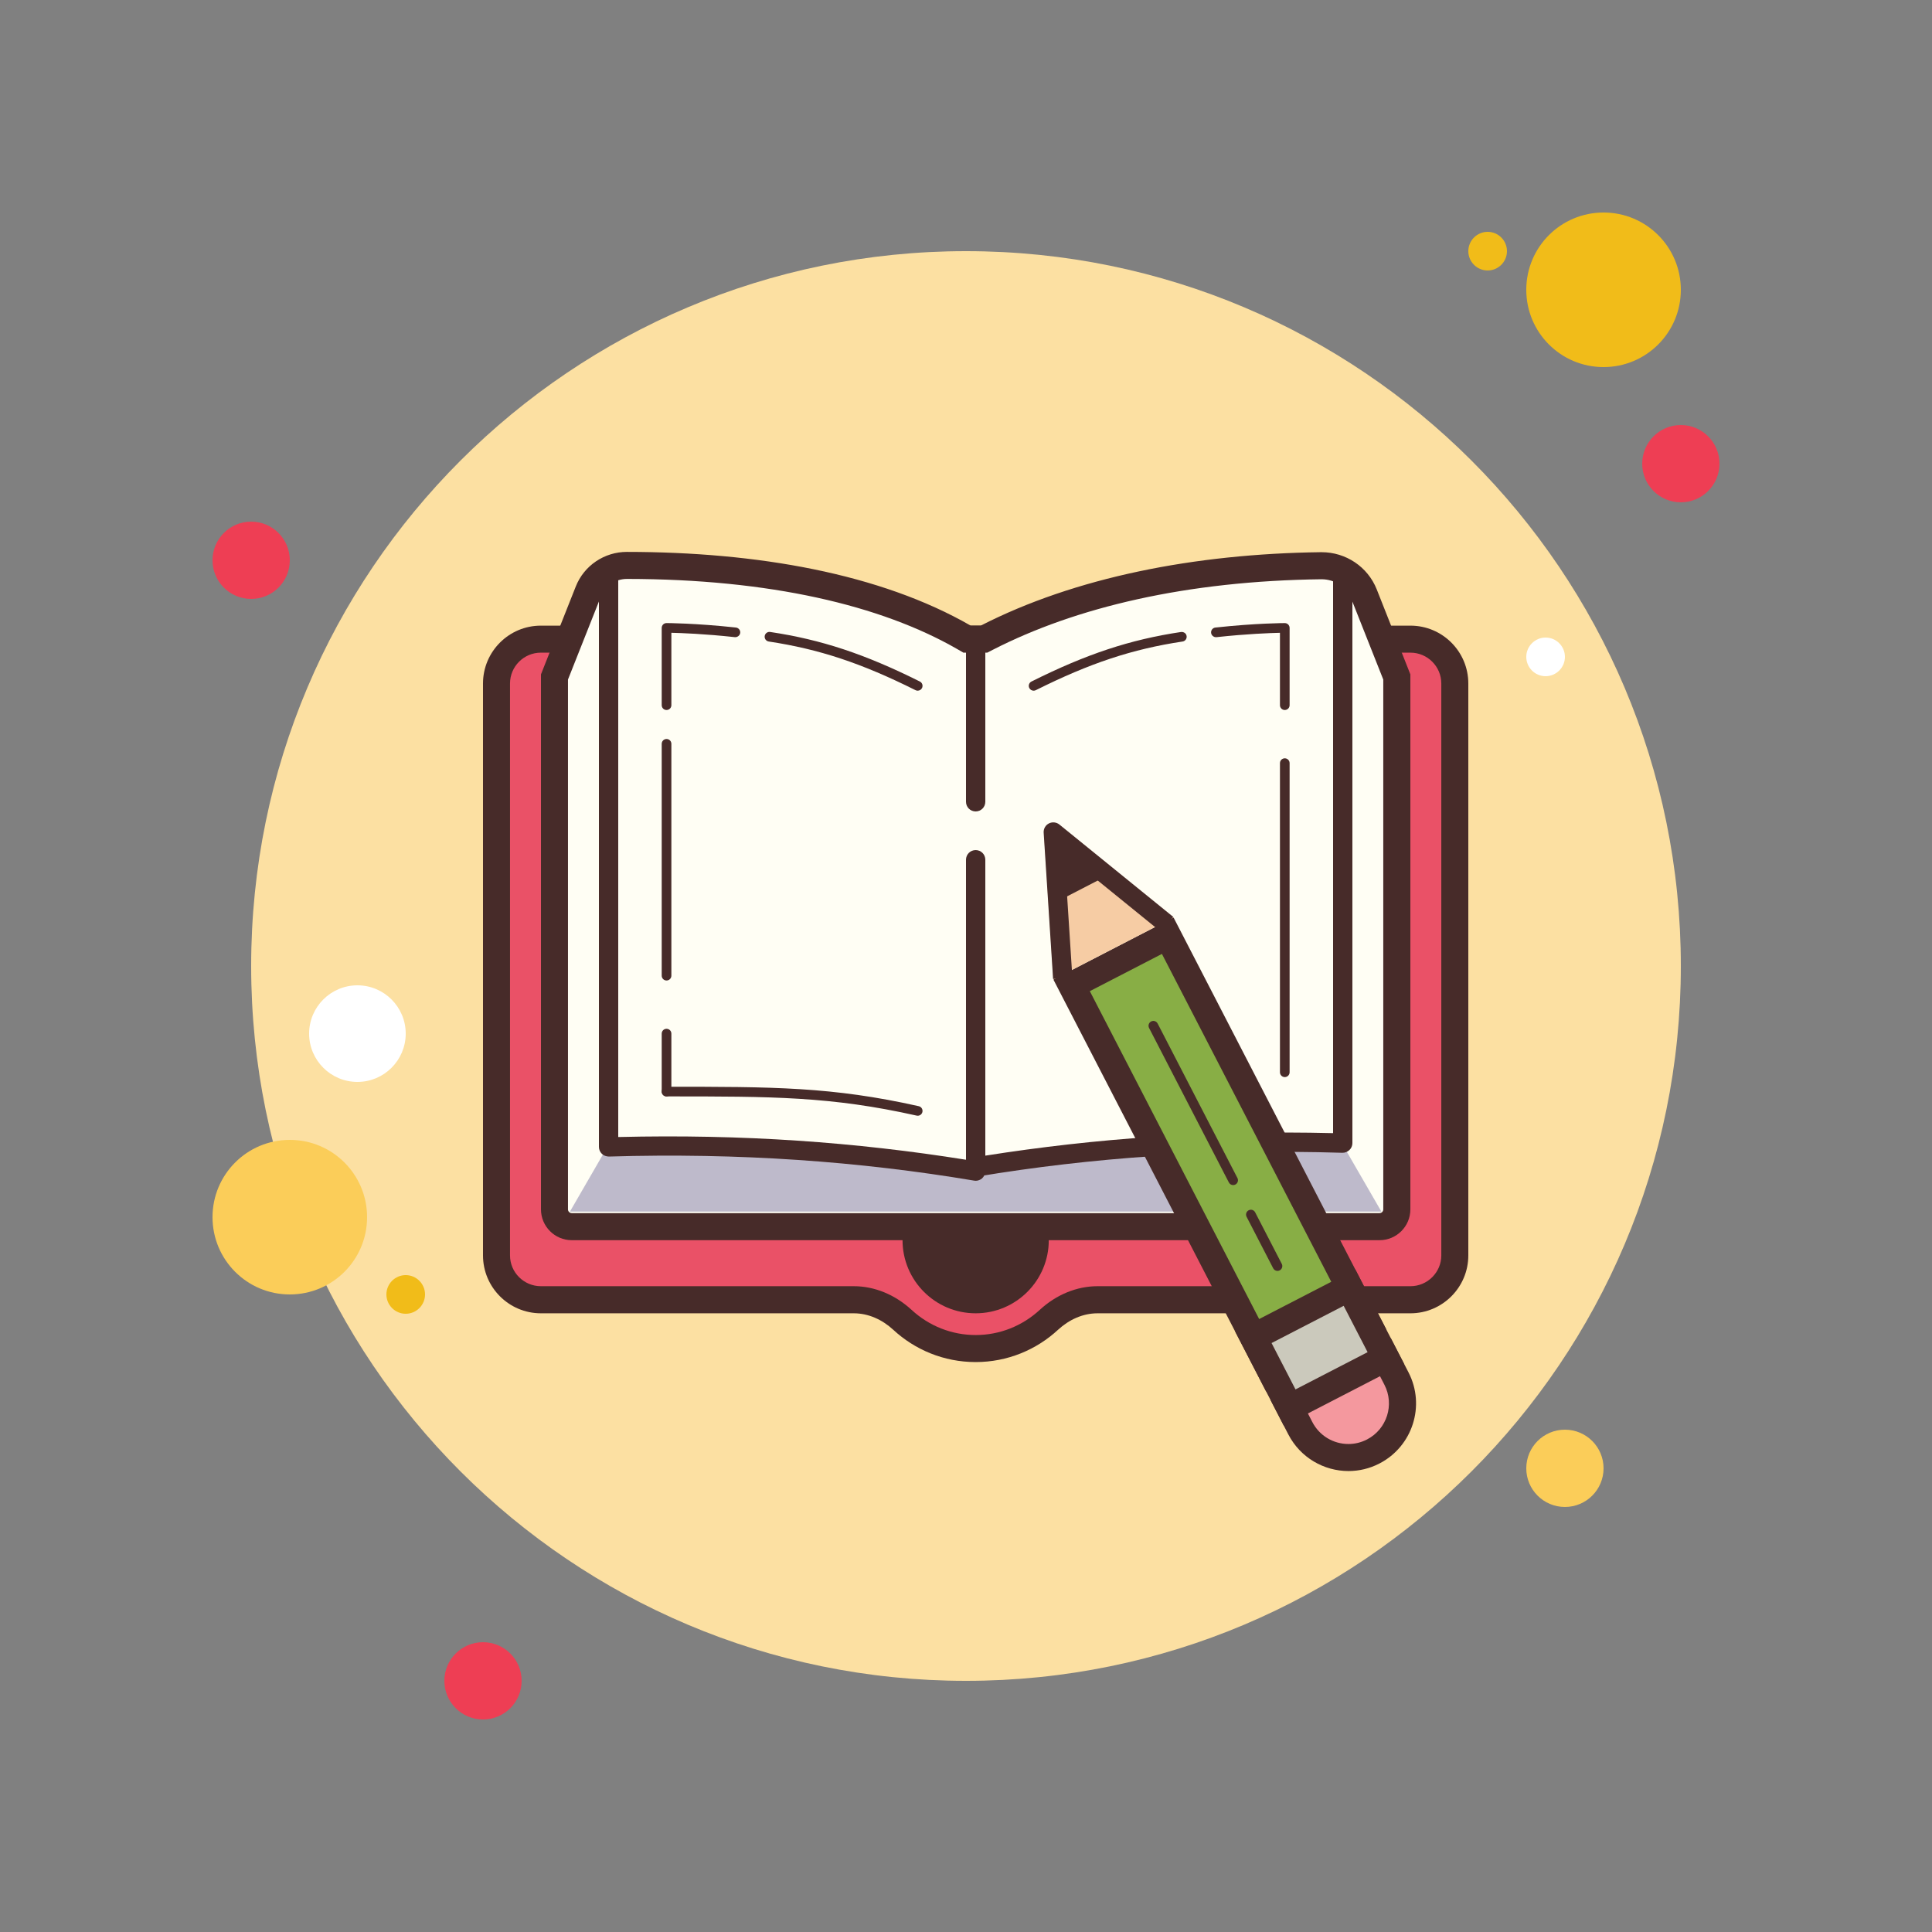 <svg version="1.1" xmlns="http://www.w3.org/2000/svg" xmlns:xlink="http://www.w3.org/1999/xlink" viewBox="0 0 226 226"><rect x="0" y="0" width="226" height="226" fill="#808080" stroke="none"/><g fill="none" fill-rule="nonzero" stroke="none" stroke-width="1" stroke-linecap="butt" stroke-linejoin="miter" stroke-miterlimit="10" stroke-dasharray="" stroke-dashoffset="0" font-family="none" font-weight="none" font-size="none" text-anchor="none" style="mix-blend-mode: normal"><path d="M0,226v-226h226v226z" fill="none"></path><g><path d="M29.38,61.02c-2.497,0 -4.52,2.023 -4.52,4.52c0,2.497 2.023,4.52 4.52,4.52c2.497,0 4.52,-2.023 4.52,-4.52c0,-2.497 -2.023,-4.52 -4.52,-4.52z" fill="#ee3e54"></path><path d="M174.02,27.12c-1.245,0 -2.26,1.015 -2.26,2.26c0,1.245 1.015,2.26 2.26,2.26c1.245,0 2.26,-1.015 2.26,-2.26c0,-1.245 -1.015,-2.26 -2.26,-2.26z" fill="#f1bc19"></path><path d="M113,29.38c-46.181,0 -83.62,37.439 -83.62,83.62c0,46.181 37.439,83.62 83.62,83.62c46.181,0 83.62,-37.439 83.62,-83.62c0,-46.181 -37.439,-83.62 -83.62,-83.62z" fill="#fce0a2"></path><path d="M187.58,24.86c-4.997,0 -9.04,4.043 -9.04,9.04c0,4.997 4.043,9.04 9.04,9.04c4.997,0 9.04,-4.043 9.04,-9.04c0,-4.997 -4.043,-9.04 -9.04,-9.04z" fill="#f1bc19"></path><path d="M196.62,49.72c-2.497,0 -4.52,2.023 -4.52,4.52c0,2.497 2.023,4.52 4.52,4.52c2.497,0 4.52,-2.023 4.52,-4.52c0,-2.497 -2.023,-4.52 -4.52,-4.52z" fill="#ee3e54"></path><path d="M183.06,167.24c-2.497,0 -4.52,2.023 -4.52,4.52c0,2.497 2.023,4.52 4.52,4.52c2.497,0 4.52,-2.023 4.52,-4.52c0,-2.497 -2.023,-4.52 -4.52,-4.52zM33.9,133.34c-4.997,0 -9.04,4.043 -9.04,9.04c0,4.997 4.043,9.04 9.04,9.04c4.997,0 9.04,-4.043 9.04,-9.04c0,-4.997 -4.043,-9.04 -9.04,-9.04z" fill="#fbcd59"></path><path d="M56.5,192.1c-2.497,0 -4.52,2.023 -4.52,4.52c0,2.497 2.023,4.52 4.52,4.52c2.497,0 4.52,-2.023 4.52,-4.52c0,-2.497 -2.023,-4.52 -4.52,-4.52z" fill="#ee3e54"></path><path d="M41.81,115.26c-3.117,0 -5.65,2.533 -5.65,5.65c0,3.117 2.533,5.65 5.65,5.65c3.117,0 5.65,-2.533 5.65,-5.65c0,-3.117 -2.533,-5.65 -5.65,-5.65z" fill="#ffffff"></path><path d="M47.46,149.16c-1.245,0 -2.26,1.015 -2.26,2.26c0,1.245 1.015,2.26 2.26,2.26c1.245,0 2.26,-1.015 2.26,-2.26c0,-1.245 -1.015,-2.26 -2.26,-2.26z" fill="#f1bc19"></path><path d="M180.8,74.58c-1.245,0 -2.26,1.015 -2.26,2.26c0,1.245 1.015,2.26 2.26,2.26c1.245,0 2.26,-1.015 2.26,-2.26c0,-1.245 -1.015,-2.26 -2.26,-2.26z" fill="#ffffff"></path><path d="M114.13,157.75c-3.187,0 -6.233,-1.191 -8.581,-3.363c-1.634,-1.51 -3.645,-2.339 -5.677,-2.339h-36.601c-2.861,0 -5.191,-2.33 -5.191,-5.191v-66.901c0,-2.87 2.33,-5.191 5.191,-5.191h101.718c2.861,0 5.191,2.321 5.191,5.191v66.898c0,2.861 -2.33,5.191 -5.191,5.191h-36.601c-2.029,0 -4.043,0.829 -5.677,2.339c-2.348,2.165 -5.395,3.365 -8.581,3.365z" fill="#ea5167"></path><path d="M164.989,76.345c1.987,0 3.611,1.616 3.611,3.611v66.898c0,1.987 -1.625,3.602 -3.611,3.602h-36.601c-2.427,0 -4.83,0.99 -6.753,2.764c-2.057,1.898 -4.714,2.949 -7.503,2.949c-2.789,0 -5.447,-1.051 -7.503,-2.949c-1.932,-1.774 -4.326,-2.764 -6.753,-2.764h-36.605c-1.987,0 -3.611,-1.616 -3.611,-3.602v-66.898c0,-1.996 1.625,-3.611 3.611,-3.611h101.718M164.989,73.186h-101.718c-3.734,0 -6.771,3.028 -6.771,6.771v66.898c0,3.734 3.037,6.771 6.771,6.771h36.601c1.731,0 3.338,0.75 4.608,1.916c2.533,2.348 5.923,3.788 9.65,3.788c3.727,0 7.114,-1.44 9.65,-3.788c1.272,-1.166 2.877,-1.916 4.608,-1.916h36.601c3.734,0 6.771,-3.037 6.771,-6.771v-66.898c0,-3.743 -3.037,-6.771 -6.771,-6.771z" fill="#472b29"></path><path d="M114.13,136.509c-4.723,0 -8.554,3.831 -8.554,8.563c0,4.723 3.831,8.554 8.554,8.554c4.723,0 8.554,-3.831 8.554,-8.554c0,-4.73 -3.831,-8.563 -8.554,-8.563z" fill="#472b29"></path><path d="M66.882,143.483c-1.112,0 -2.023,-0.899 -2.023,-2.023v-62.272l3.964,-9.994c0.732,-1.853 2.506,-3.056 4.511,-3.056c17.214,0.018 30.139,3.08 39.417,8.414l0.371,0.212h1.978l0.334,-0.176c9.915,-5.067 23.113,-8.22 39.091,-8.414c2.287,0 4.237,1.315 5.04,3.345l3.831,9.657v62.283c0,1.121 -0.909,2.023 -2.029,2.023z" fill="#fffef4"></path><path d="M73.344,67.721c16.686,0.018 29.708,3.08 38.623,8.202l0.732,0.425h2.78l0.671,-0.344c9.702,-4.97 22.645,-8.052 38.438,-8.244c1.562,0 2.94,0.918 3.505,2.348l3.718,9.384v61.974c0,0.246 -0.194,0.441 -0.441,0.441h-94.488c-0.246,0 -0.441,-0.194 -0.441,-0.441v-61.976l3.849,-9.711c0.495,-1.254 1.695,-2.057 3.046,-2.057h0.007M73.335,64.559c-2.64,0 -5.015,1.598 -5.984,4.052l-4.07,10.276v62.575c0,1.996 1.616,3.611 3.602,3.611h94.497c1.987,0 3.602,-1.616 3.602,-3.611v-62.575l-3.937,-9.949c-1.051,-2.64 -3.611,-4.344 -6.446,-4.344c-0.027,0 -0.061,0 -0.088,0c-14.769,0.185 -28.77,2.949 -39.787,8.59h-1.175c-10.595,-6.091 -24.984,-8.617 -40.203,-8.624c-0.002,-0.002 -0.002,-0.002 -0.011,-0.002z" fill="#472b29"></path><path d="M156.876,133.571l-42.676,2.215l-42.816,-2.215l-4.714,8.156h94.92z" fill="#bebacb"></path><path d="M114.13,137.639c-0.264,0 -0.52,-0.088 -0.732,-0.264c-0.258,-0.212 -0.398,-0.529 -0.398,-0.866v-26.899c0,-0.626 0.504,-1.13 1.13,-1.13c0.626,0 1.13,0.504 1.13,1.13v25.574c12.889,-2.029 26.123,-2.983 40.68,-2.631v-65.884c0,-0.626 0.504,-1.13 1.13,-1.13c0.626,0 1.13,0.504 1.13,1.13v67.05c0,0.301 -0.124,0.601 -0.344,0.802c-0.221,0.212 -0.513,0.334 -0.82,0.328c-15.237,-0.459 -29.371,0.565 -42.719,2.78c-0.063,0.009 -0.127,0.009 -0.188,0.009z" fill="#472b29"></path><path d="M114.13,138.124c-0.061,0 -0.124,-0.009 -0.185,-0.018c-13.339,-2.242 -27.464,-3.275 -42.719,-2.816c-0.31,-0.009 -0.601,-0.106 -0.82,-0.319c-0.219,-0.212 -0.346,-0.511 -0.346,-0.811v-67.49c0,-0.626 0.504,-1.13 1.13,-1.13c0.626,0 1.13,0.504 1.13,1.13v66.336c14.557,-0.353 27.8,0.601 40.68,2.658v-35.093c0,-0.626 0.504,-1.13 1.13,-1.13c0.626,0 1.13,0.504 1.13,1.13v36.424c0,0.334 -0.149,0.644 -0.398,0.866c-0.212,0.167 -0.468,0.264 -0.732,0.264z" fill="#472b29"></path><path d="M113,74.58v19.21c0,0.626 0.504,1.13 1.13,1.13c0.626,0 1.13,-0.504 1.13,-1.13v-19.21z" fill="#472b29"></path><g fill="#472b29"><path d="M107.35,80.795c-0.086,0 -0.172,-0.02 -0.253,-0.059c-6.321,-3.159 -11.295,-4.809 -17.169,-5.693c-0.31,-0.047 -0.52,-0.332 -0.475,-0.642c0.045,-0.312 0.339,-0.524 0.642,-0.475c6,0.899 11.072,2.583 17.508,5.797c0.28,0.14 0.391,0.479 0.253,0.757c-0.099,0.199 -0.301,0.314 -0.506,0.314z"></path></g><g fill="#472b29"><path d="M107.35,130.515c-0.041,0 -0.081,-0.005 -0.124,-0.014c-10.021,-2.246 -16.853,-2.246 -29.256,-2.246c-0.312,0 -0.565,-0.253 -0.565,-0.565c0,-0.312 0.253,-0.565 0.565,-0.565c12.482,0 19.359,0 29.504,2.274c0.305,0.068 0.495,0.371 0.427,0.676c-0.059,0.262 -0.292,0.441 -0.551,0.441z"></path></g><g fill="#472b29"><path d="M77.97,83.055c-0.312,0 -0.565,-0.253 -0.565,-0.565v-9.04c0,-0.312 0.253,-0.565 0.565,-0.565c0.034,0 3.349,0.007 8.116,0.522c0.31,0.036 0.536,0.314 0.502,0.624c-0.034,0.31 -0.33,0.524 -0.622,0.502c-3.566,-0.389 -6.301,-0.486 -7.431,-0.511v8.468c0,0.312 -0.253,0.565 -0.565,0.565z"></path></g><g fill="#472b29"><path d="M77.97,114.695c-0.312,0 -0.565,-0.253 -0.565,-0.565v-27.12c0,-0.312 0.253,-0.565 0.565,-0.565c0.312,0 0.565,0.253 0.565,0.565v27.12c0,0.312 -0.253,0.565 -0.565,0.565z"></path></g><g fill="#472b29"><path d="M77.97,128.255c-0.312,0 -0.565,-0.253 -0.565,-0.565v-6.78c0,-0.312 0.253,-0.565 0.565,-0.565c0.312,0 0.565,0.253 0.565,0.565v6.78c0,0.312 -0.253,0.565 -0.565,0.565z"></path></g><g fill="#472b29"><path d="M120.91,80.795c-0.206,0 -0.407,-0.115 -0.506,-0.314c-0.14,-0.278 -0.027,-0.617 0.253,-0.757c6.434,-3.216 11.506,-4.897 17.508,-5.797c0.31,-0.029 0.597,0.165 0.642,0.475c0.047,0.31 -0.165,0.597 -0.475,0.642c-5.876,0.884 -10.848,2.531 -17.169,5.693c-0.081,0.038 -0.167,0.059 -0.253,0.059z"></path></g><g fill="#472b29"><path d="M150.29,83.055c-0.312,0 -0.565,-0.253 -0.565,-0.565v-8.466c-1.13,0.025 -3.865,0.122 -7.431,0.511c-0.289,0.029 -0.588,-0.192 -0.622,-0.502c-0.034,-0.312 0.19,-0.59 0.502,-0.624c4.766,-0.518 8.084,-0.522 8.116,-0.522c0.312,0 0.565,0.253 0.565,0.565v9.04c0,0.31 -0.253,0.563 -0.565,0.563z"></path></g><g fill="#472b29"><path d="M150.29,125.995c-0.312,0 -0.565,-0.253 -0.565,-0.565v-36.16c0,-0.312 0.253,-0.565 0.565,-0.565c0.312,0 0.565,0.253 0.565,0.565v36.16c0,0.312 -0.253,0.565 -0.565,0.565z"></path></g><g><path d="M157.739,170.494c-2.38,0 -4.538,-1.311 -5.63,-3.426l-1.349,-2.61l11.246,-5.806l1.349,2.61c1.6,3.101 0.38,6.925 -2.719,8.525c-0.909,0.472 -1.883,0.707 -2.897,0.707z" fill="#f4989e"></path><path d="M161.326,160.783l0.622,1.207c1.2,2.326 0.287,5.193 -2.039,6.394c-0.683,0.353 -1.413,0.531 -2.172,0.531c-1.785,0 -3.406,-0.985 -4.224,-2.57l-0.622,-1.205l8.434,-4.357M162.686,156.521l-14.055,7.259l2.075,4.016c1.406,2.721 4.17,4.283 7.035,4.283c1.223,0 2.463,-0.282 3.623,-0.884v0c3.88,-2.005 5.404,-6.778 3.399,-10.658l-2.077,-4.016z" fill="#472b29"></path><rect x="25.881" y="70.767" transform="rotate(-27.311) scale(2.26,2.26)" width="5.6" height="22.599" fill="#88ae45"></rect><path d="M135.919,111.588l21.985,42.569l-8.434,4.355l-21.985,-42.569l8.434,-4.355M137.277,107.325l-14.055,7.259l24.889,48.192l14.055,-7.259l-24.889,-48.192z" fill="#472b29"></path><rect x="25.882" y="91.267" transform="rotate(-27.311) scale(2.26,2.26)" width="5.6" height="4.1" fill="#cbc9bc"></rect><path d="M157.178,152.751l2.8,5.422l-8.434,4.355l-2.8,-5.422l8.434,-4.355M158.537,148.489l-14.055,7.259l5.704,11.045l14.055,-7.259l-5.704,-11.045z" fill="#472b29"></path><path d="M149.436,148.667c-0.203,0 -0.402,-0.111 -0.502,-0.307l-3.112,-6.025c-0.142,-0.276 -0.034,-0.617 0.242,-0.759c0.273,-0.147 0.617,-0.041 0.762,0.242l3.112,6.025c0.142,0.276 0.034,0.617 -0.242,0.759c-0.084,0.045 -0.172,0.066 -0.26,0.066z" fill="#472b29"></path><path d="M144.251,138.628c-0.203,0 -0.402,-0.111 -0.502,-0.307l-9.334,-18.073c-0.142,-0.276 -0.034,-0.617 0.242,-0.759c0.276,-0.145 0.617,-0.038 0.762,0.242l9.334,18.073c0.142,0.276 0.034,0.617 -0.242,0.759c-0.084,0.045 -0.172,0.066 -0.26,0.066z" fill="#472b29"></path><g fill="#f6cca4"><path d="M122.189,98.563l1.033,16.021l6.965,-3.598l7.09,-3.661l-12.466,-10.116c-1.089,-0.884 -2.712,-0.047 -2.622,1.354z"></path></g><g fill="#472b29"><path d="M123.188,114.516l-1.103,-17.115c-0.029,-0.447 0.21,-0.872 0.61,-1.078c0.398,-0.203 0.884,-0.151 1.229,0.127l13.318,10.807l-1.424,1.756l-11.311,-9.182l0.938,14.539z"></path></g><g fill="#472b29"><path d="M128.628,102.889l-4.016,2.075l-0.68,-6.961z"></path></g></g></g></g></svg>